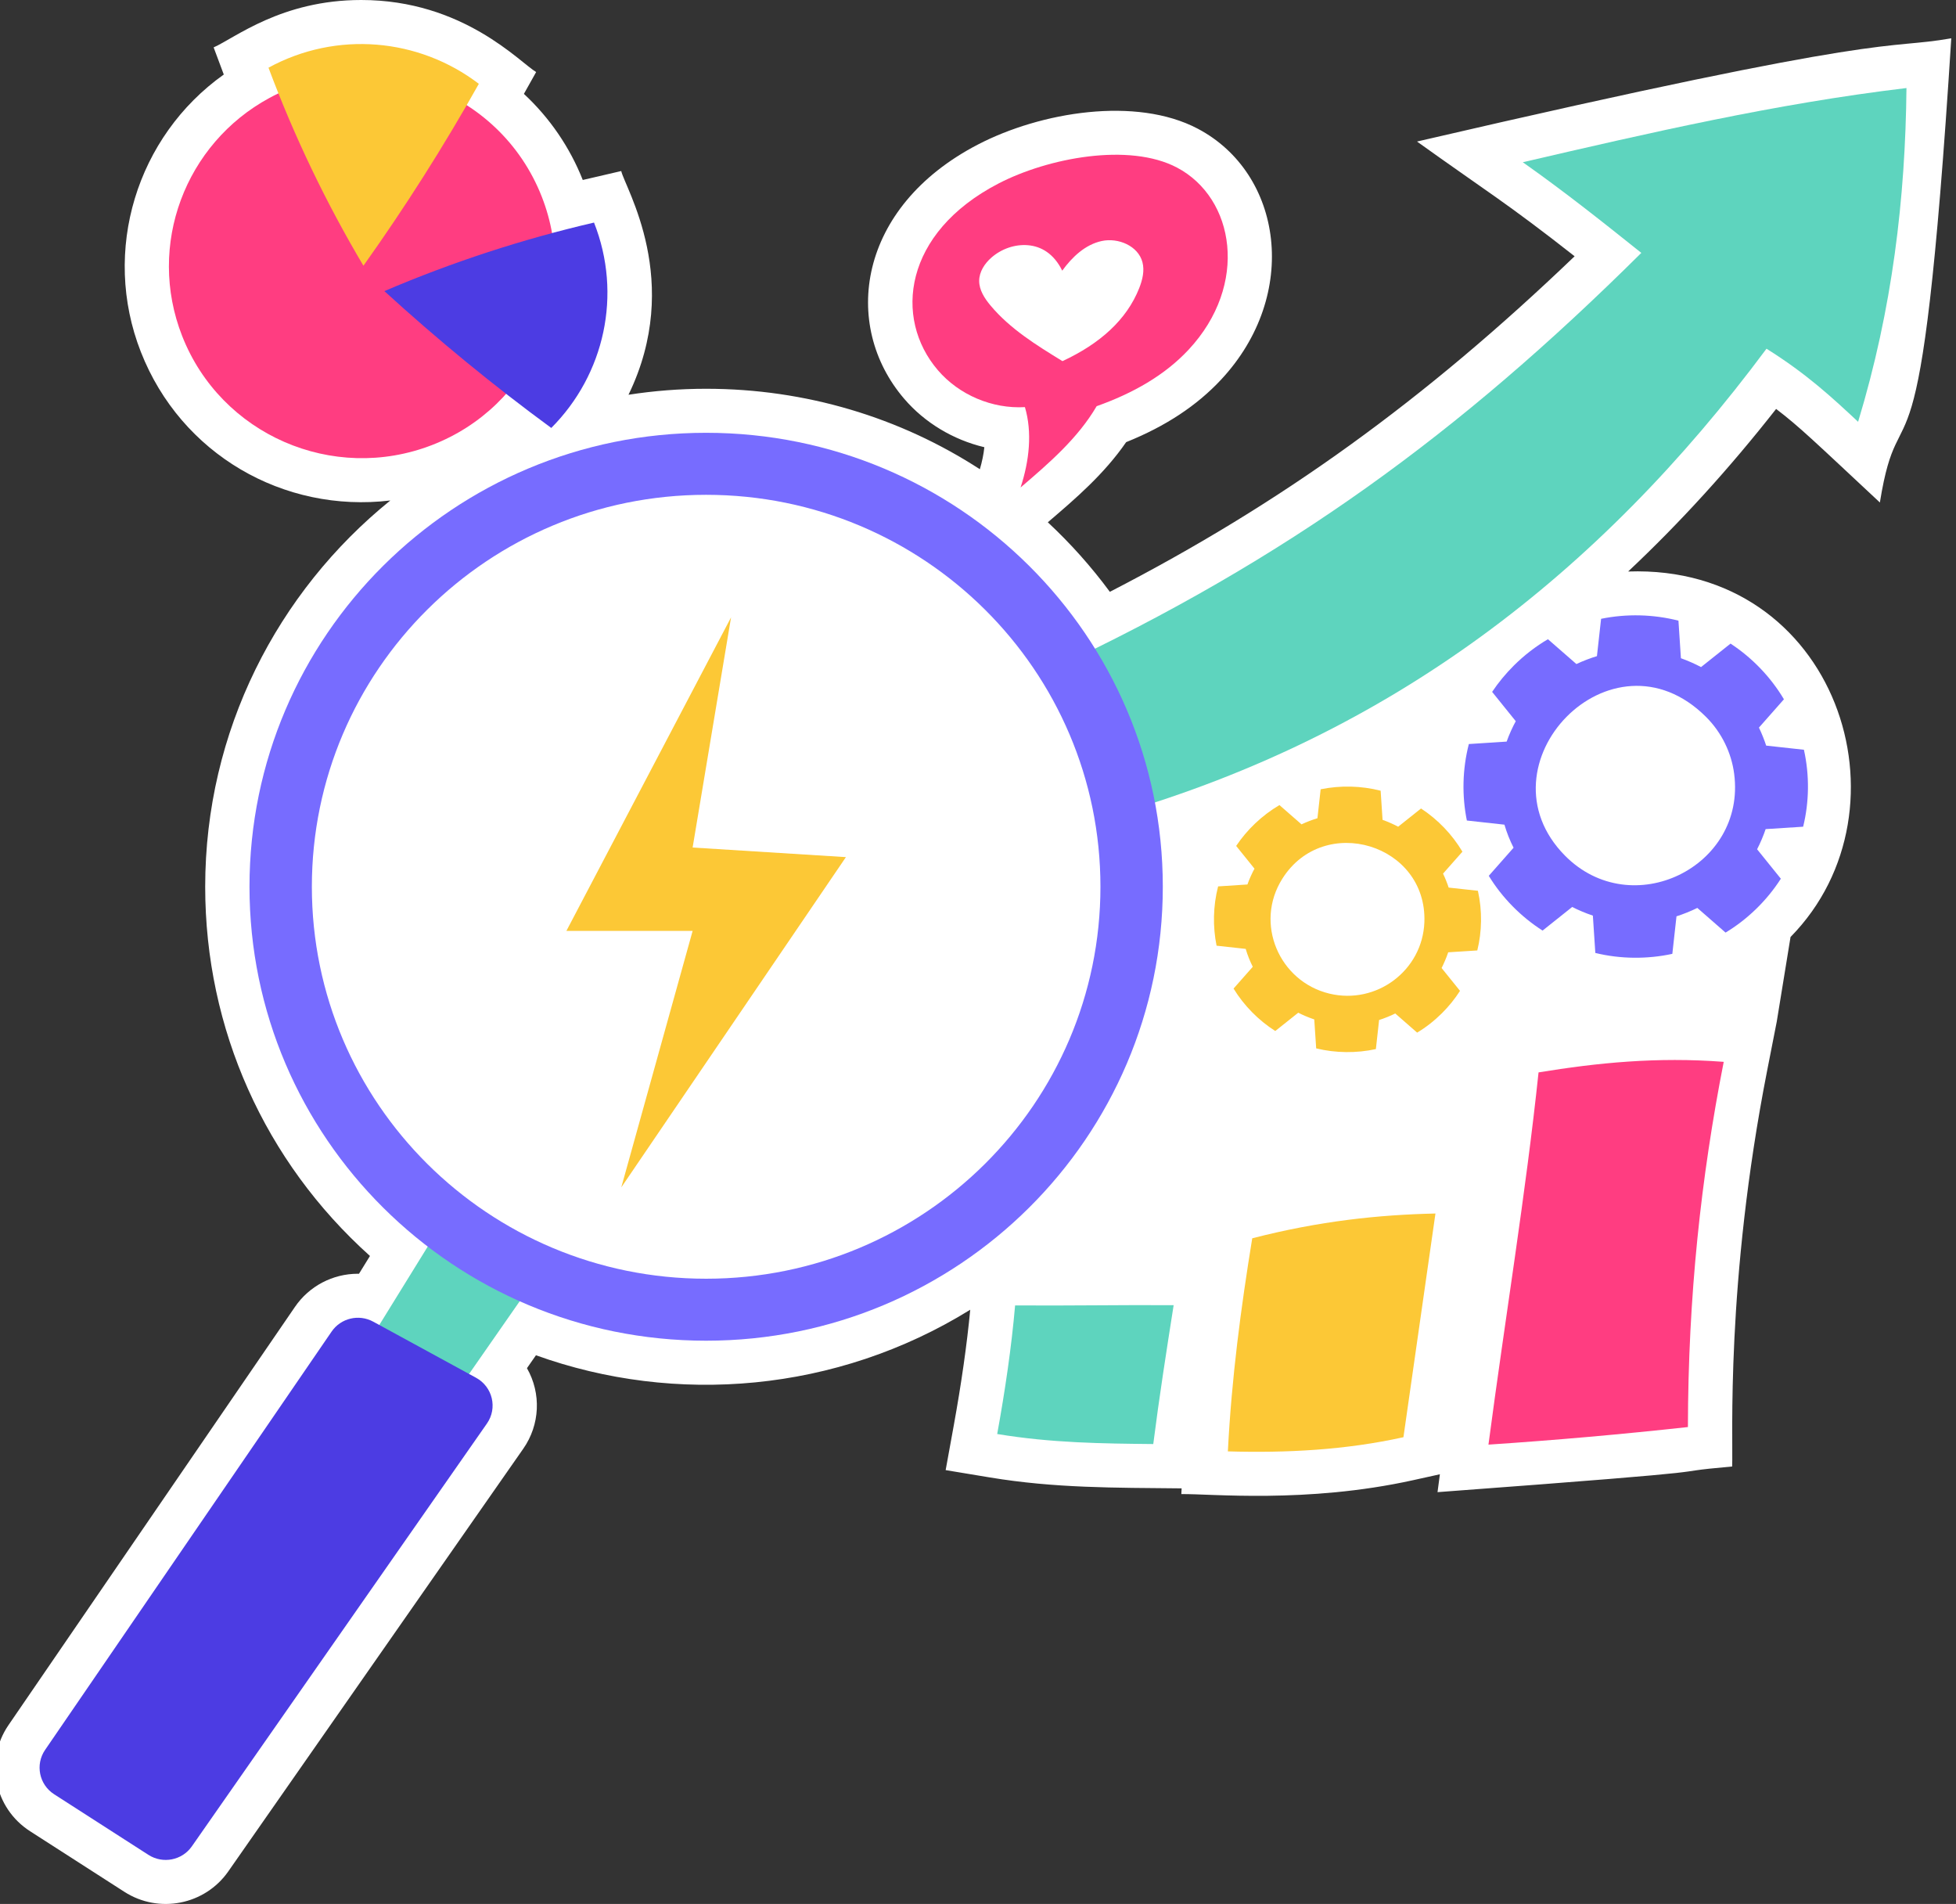 <svg width="261" height="254" viewBox="0 0 261 254" fill="none" xmlns="http://www.w3.org/2000/svg">
<rect x="0" y="0" width="261" height="254" fill="#333333" stroke="none"/>
<g clip-path="url(#clip0_2677_937)">
<path d="M189.08 18.882C198.316 25.504 201.016 27.043 210.111 34.187C190.054 53.406 171.012 67.145 148.094 78.953C145.604 75.576 142.827 72.48 139.817 69.677L140.035 69.49C143.478 66.545 147.325 63.256 150.269 58.985C155.531 56.868 159.691 54.127 162.942 50.641C173.509 39.31 171.154 23.124 159.808 17.16C151.588 12.838 138.888 14.922 130.491 19.28C114.434 27.61 112.231 43.367 120.642 53.188C123.398 56.408 127.211 58.677 131.347 59.661C131.251 60.593 131.047 61.582 130.748 62.599C120.087 55.68 107.491 51.864 94.22 51.864C90.699 51.864 87.24 52.139 83.864 52.663C91.207 37.541 83.396 25.052 82.895 22.818C82.895 22.818 77.814 23.997 77.762 24.01C76.03 19.636 73.344 15.716 69.907 12.525L71.541 9.611C69.385 8.349 61.839 0 48.192 0C37.559 0 31.359 5.062 28.506 6.322L29.861 9.942C18.259 18.184 13.5 33.445 18.797 46.952C24.151 60.607 37.858 68.474 52.084 66.767C37.02 78.957 27.38 97.526 27.38 118.295C27.38 137.286 35.33 154.959 49.367 167.554L47.902 169.926C47.855 169.926 47.809 169.925 47.762 169.925C44.397 169.925 41.257 171.575 39.363 174.34L1.134 230.137C-2.082 234.829 -0.78 241.217 4.015 244.299L16.599 252.383C21.21 255.345 27.342 254.126 30.46 249.659L69.829 193.26C72.048 190.082 72.249 185.905 70.316 182.523L71.515 180.8C90.111 187.494 111.613 185.777 129.464 174.727C129.022 179.374 128.279 184.589 127.249 190.263L126.184 196.122L132.093 197.101C140.738 198.534 148.665 198.469 157.671 198.557L157.631 199.323C161.438 199.254 174.333 200.608 188.553 197.467L192.132 196.677L191.817 199.062C235.233 195.837 220.089 196.62 231.131 195.639C231.282 192.067 230.226 171.223 235.809 142.78L237.081 136.302L238.922 124.999C255.746 107.889 245.089 75.273 217.252 76.242C224.172 69.739 230.746 62.521 236.998 54.554C240.158 56.97 242.026 58.81 250.843 67.036C253.596 49.939 256.251 70.45 260.37 5.11C251.05 6.736 253.634 3.913 189.08 18.882Z" fill="white"/>
<path d="M149.218 108.562C185.532 97.929 213.212 76.778 235.714 46.52C241.095 49.885 244.516 53.077 247.937 56.27C252.513 41.197 254.243 26.477 254.391 11.744C236.834 13.843 220.014 17.743 203.195 21.642C208.944 25.701 213.977 29.718 219.01 33.737C194.745 57.823 171.819 74.559 140.379 89.294C142.801 94.959 145.101 101.522 149.218 108.562Z" fill="#5ED4BE"/>
<path d="M225.228 190.377C216.375 191.349 207.501 192.131 198.613 192.722C200.844 175.815 203.588 159.267 205.297 143.064C213.144 141.782 221.07 140.976 230.006 141.656C226.963 157.159 225.261 172.922 225.228 190.377Z" fill="#FF3D81"/>
<path d="M187.268 191.733C188.692 181.786 190.117 171.837 191.54 161.89C183.997 162.055 176.038 162.89 167.093 165.197C165.578 174.492 164.34 183.832 163.841 193.623C171.669 193.848 179.518 193.445 187.268 191.733Z" fill="#FCC836"/>
<path d="M156.606 174.118C155.644 180.245 154.683 186.372 153.887 192.645C147.111 192.577 140.335 192.511 133.062 191.306C134.118 185.499 134.975 179.657 135.451 174.15C142.31 174.208 149.171 174.074 156.606 174.118Z" fill="#5ED4BE"/>
<path d="M136.761 54.312C132.405 54.566 127.971 52.687 125.142 49.382C119.208 42.454 120.573 31.051 133.224 24.487C139.857 21.046 150.673 19.002 157.043 22.351C164.774 26.417 166.686 37.982 158.605 46.646C155.399 50.086 151.172 52.465 146.331 54.189C143.821 58.48 139.963 61.8 136.179 65.037C137.355 61.473 137.752 57.657 136.761 54.312Z" fill="#FF3D81"/>
<path d="M141.769 48.177C138.301 46.05 134.769 43.869 132.168 40.753C131.373 39.802 130.644 38.681 130.658 37.445C130.67 36.251 131.385 35.158 132.286 34.368C133.61 33.206 135.408 32.565 137.167 32.713C138.928 32.862 140.619 33.829 141.741 36.108C143.057 34.289 144.813 32.623 147.015 32.151C149.218 31.679 151.867 32.805 152.441 34.972C152.743 36.117 152.446 37.334 152.013 38.435C150.342 42.667 146.761 45.861 141.769 48.177Z" fill="white"/>
<path d="M59.719 162.02L43.603 188.105L55.69 193.201L71.438 170.589L59.719 162.02Z" fill="#5ED4BE"/>
<path d="M94.22 57.738C60.57 57.738 33.291 84.85 33.291 118.293C33.291 151.736 60.57 178.858 94.22 178.858C127.87 178.858 155.16 151.736 155.16 118.293C155.16 84.85 127.87 57.738 94.22 57.738ZM94.22 170.589C65.162 170.589 41.613 147.174 41.613 118.295C41.613 89.415 65.164 66.011 94.22 66.011C123.278 66.011 146.838 89.417 146.838 118.295C146.838 147.172 123.278 170.589 94.22 170.589Z" fill="#776CFF"/>
<path d="M97.549 82.358L75.575 124.19H92.421L82.9 158.406L112.875 114.345L92.421 113.065L97.549 82.358Z" fill="#FCC836"/>
<path d="M7.224 239.365L19.807 247.45C21.732 248.686 24.297 248.183 25.603 246.31L64.972 189.91C66.41 187.853 65.736 185.01 63.527 183.804L49.801 176.318C47.882 175.272 45.479 175.844 44.247 177.643L6.018 233.444C4.676 235.403 5.219 238.078 7.224 239.365Z" fill="#4C3CE3"/>
<path d="M72.291 26.234C77.454 39.401 70.897 54.241 57.647 59.372C44.399 64.503 29.466 57.987 24.303 44.818C19.545 32.682 24.735 19.149 35.928 13.081C49.551 5.657 66.648 11.848 72.291 26.234Z" fill="#FF3D81"/>
<path d="M63.894 11.183C59.201 19.548 54.052 27.643 48.495 35.451C43.499 27.041 39.255 18.191 35.826 9.03C44.908 4.079 55.884 5.074 63.894 11.183Z" fill="#FCC836"/>
<path d="M73.559 57.091C65.804 51.407 58.378 45.306 51.289 38.837C60.314 34.977 69.688 31.913 79.263 29.692C83.055 39.273 80.672 49.968 73.559 57.091Z" fill="#4C3CE3"/>
<path d="M193.243 127.043L197.124 126.796C197.745 124.295 197.802 121.506 197.205 118.836L193.301 118.409C193.143 117.907 192.852 117.164 192.554 116.546L195.14 113.619C193.765 111.315 191.869 109.337 189.617 107.858L186.565 110.288C186.021 109.994 185.184 109.617 184.483 109.373L184.227 105.486C181.617 104.823 178.868 104.758 176.223 105.294L175.793 109.157C175.181 109.337 174.318 109.662 173.668 109.973L170.723 107.403C168.351 108.801 166.381 110.713 164.949 112.852L167.394 115.886C167.077 116.458 166.695 117.299 166.451 117.995L162.539 118.25C161.857 120.902 161.824 123.638 162.334 126.161L166.221 126.588C166.465 127.418 166.782 128.216 167.166 128.973L164.601 131.88C165.983 134.151 167.954 136.136 170.168 137.543L173.233 135.102C173.799 135.396 174.638 135.757 175.37 135.997L175.626 139.861C178.224 140.497 181.029 140.513 183.592 139.954L184.021 136.074C184.686 135.868 185.565 135.513 186.177 135.205L189.097 137.758C190.277 137.049 191.387 136.182 192.405 135.171C193.334 134.247 194.14 133.244 194.818 132.186L192.361 129.139C192.614 128.644 192.995 127.792 193.243 127.043ZM177.396 132.556C170.707 130.955 167.324 123.192 171.125 117.2C176.67 108.457 190.44 112.603 190.063 123.012C189.824 129.487 183.651 134.064 177.396 132.556Z" fill="#FCC836"/>
<path d="M235.599 110.608L240.603 110.288C241.403 107.063 241.478 103.466 240.707 100.021L235.67 99.469C235.465 98.824 235.09 97.863 234.706 97.066L238.04 93.289C236.267 90.318 233.822 87.767 230.916 85.86L226.98 88.993C226.279 88.615 225.199 88.127 224.294 87.812L223.965 82.799C220.598 81.945 217.054 81.858 213.643 82.552L213.088 87.534C212.3 87.766 211.169 88.193 210.349 88.587L206.549 85.274C204.931 86.228 203.403 87.395 202.011 88.779C200.91 89.874 199.937 91.055 199.104 92.301L202.257 96.213C201.85 96.948 201.355 98.034 201.04 98.933L195.996 99.26C195.117 102.681 195.072 106.212 195.732 109.463L200.745 110.015C201.058 111.085 201.468 112.114 201.964 113.091L198.657 116.84C200.438 119.77 202.981 122.329 205.836 124.145L209.789 120.994C210.518 121.374 211.599 121.84 212.545 122.147L212.874 127.13C216.225 127.951 219.843 127.97 223.149 127.249L223.704 122.243C224.562 121.976 225.694 121.52 226.484 121.122L230.25 124.413C233.117 122.69 235.726 120.197 237.629 117.226L234.459 113.297C234.894 112.472 235.35 111.362 235.599 110.608ZM208.832 114.156C196.871 102.072 215.03 83.022 227.664 95.658C229.745 97.742 231.043 100.45 231.4 103.241C233.018 115.671 217.711 123.116 208.832 114.156Z" fill="#776CFF"/>
</g>
<defs>
<clipPath id="clip0_2677_937">
<rect width="261" height="254" fill="white"/>
</clipPath>
</defs>
</svg>
